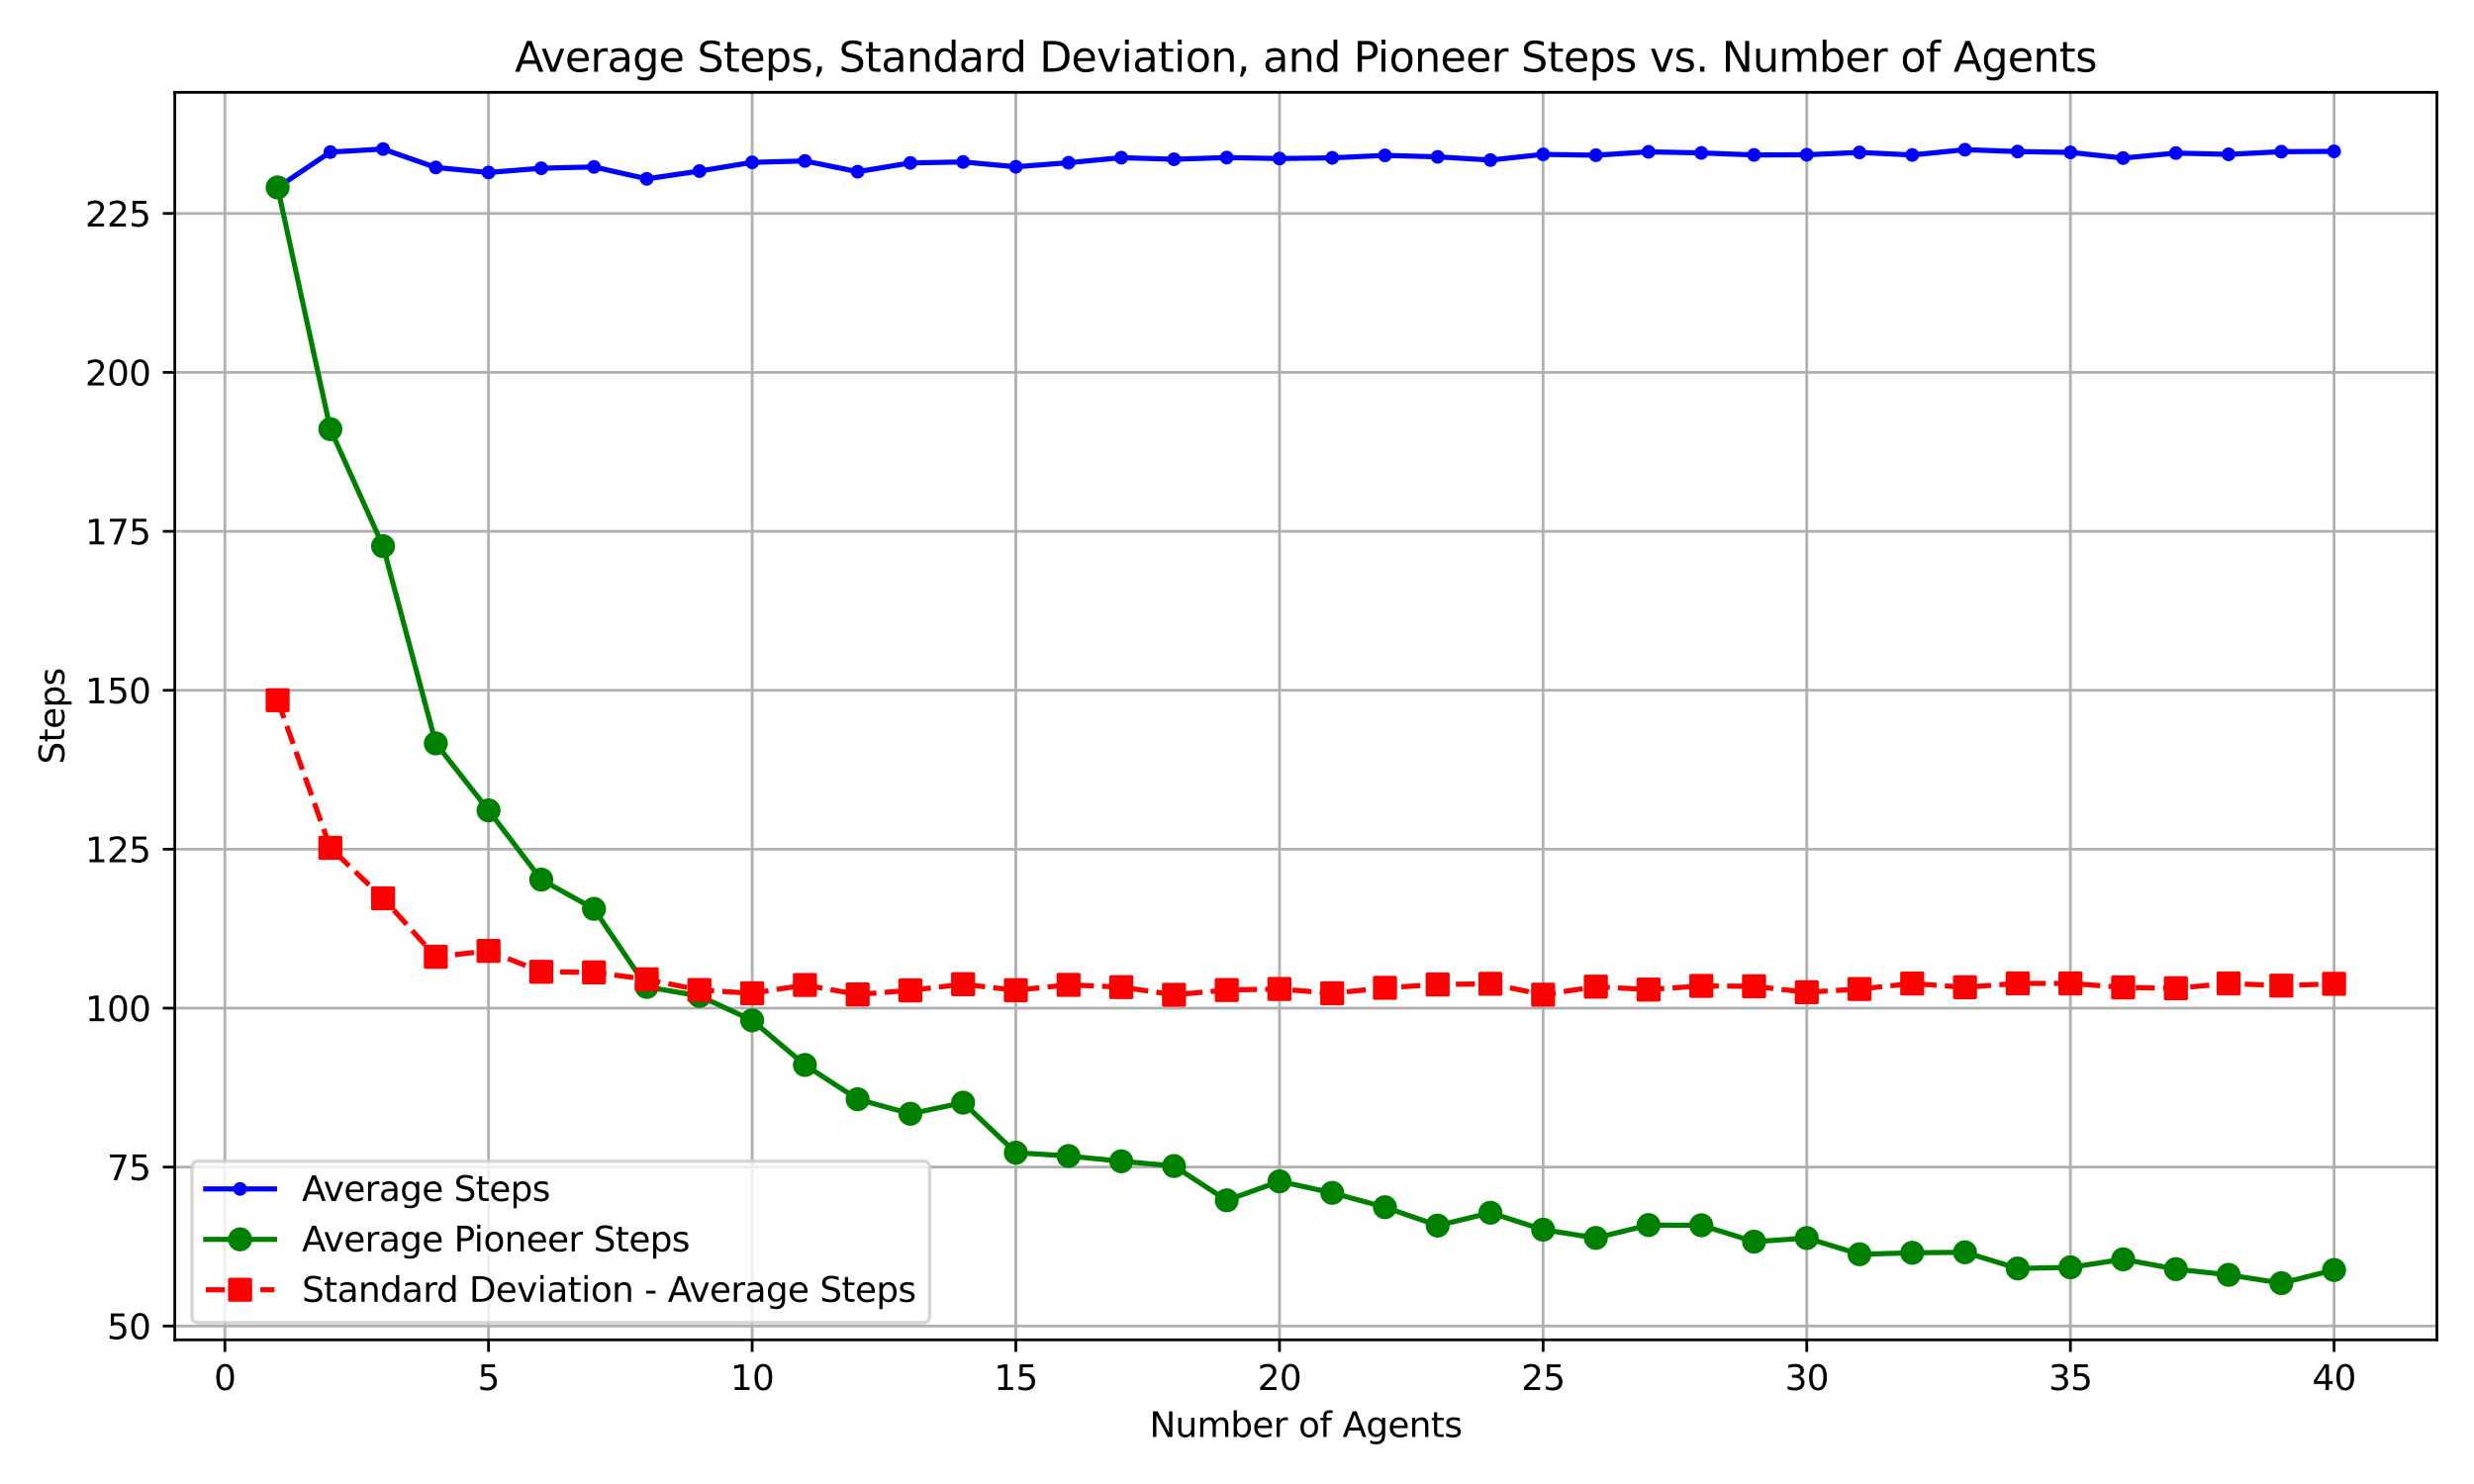 <?xml version="1.0" encoding="utf-8" standalone="no"?>
<!DOCTYPE svg PUBLIC "-//W3C//DTD SVG 1.1//EN"
  "http://www.w3.org/Graphics/SVG/1.1/DTD/svg11.dtd">
<svg xmlns:xlink="http://www.w3.org/1999/xlink" width="720pt" height="432pt" viewBox="0 0 720 432" xmlns="http://www.w3.org/2000/svg" version="1.1">
 <defs>
  <style type="text/css">*{stroke-linejoin: round; stroke-linecap: butt}</style>
 </defs>
 <g id="figure_1">
  <g id="patch_1">
   <path d="M 0 432 
L 720 432 
L 720 0 
L 0 0 
z
" style="fill: #ffffff"/>
  </g>
  <g id="axes_1">
   <g id="patch_2">
    <path d="M 50.87 390.04 
L 709.2 390.04 
L 709.2 26.88 
L 50.87 26.88 
z
" style="fill: #ffffff"/>
   </g>
   <g id="matplotlib.axis_1">
    <g id="xtick_1">
     <g id="line2d_1">
      <path d="M 65.448 390.04 
L 65.448 26.88 
" clip-path="url(#p2bb994cc65)" style="fill: none; stroke: #b0b0b0; stroke-width: 0.8; stroke-linecap: square"/>
     </g>
     <g id="line2d_2">
      <defs>
       <path id="m462e998a98" d="M 0 0 
L 0 3.5 
" style="stroke: #000000; stroke-width: 0.8"/>
      </defs>
      <g>
       <use xlink:href="#m462e998a98" x="65.448" y="390.04" style="stroke: #000000; stroke-width: 0.8"/>
      </g>
     </g>
     <g id="text_1">
      <!-- 0 -->
      <g transform="translate(62.267 404.638) scale(0.1 -0.1)">
       <defs>
        <path id="DejaVuSans-30" d="M 2034 4250 
Q 1547 4250 1301 3770 
Q 1056 3291 1056 2328 
Q 1056 1369 1301 889 
Q 1547 409 2034 409 
Q 2525 409 2770 889 
Q 3016 1369 3016 2328 
Q 3016 3291 2770 3770 
Q 2525 4250 2034 4250 
z
M 2034 4750 
Q 2819 4750 3233 4129 
Q 3647 3509 3647 2328 
Q 3647 1150 3233 529 
Q 2819 -91 2034 -91 
Q 1250 -91 836 529 
Q 422 1150 422 2328 
Q 422 3509 836 4129 
Q 1250 4750 2034 4750 
z
" transform="scale(0.016)"/>
       </defs>
       <use xlink:href="#DejaVuSans-30"/>
      </g>
     </g>
    </g>
    <g id="xtick_2">
     <g id="line2d_3">
      <path d="M 142.177 390.04 
L 142.177 26.88 
" clip-path="url(#p2bb994cc65)" style="fill: none; stroke: #b0b0b0; stroke-width: 0.8; stroke-linecap: square"/>
     </g>
     <g id="line2d_4">
      <g>
       <use xlink:href="#m462e998a98" x="142.177" y="390.04" style="stroke: #000000; stroke-width: 0.8"/>
      </g>
     </g>
     <g id="text_2">
      <!-- 5 -->
      <g transform="translate(138.996 404.638) scale(0.1 -0.1)">
       <defs>
        <path id="DejaVuSans-35" d="M 691 4666 
L 3169 4666 
L 3169 4134 
L 1269 4134 
L 1269 2991 
Q 1406 3038 1543 3061 
Q 1681 3084 1819 3084 
Q 2600 3084 3056 2656 
Q 3513 2228 3513 1497 
Q 3513 744 3044 326 
Q 2575 -91 1722 -91 
Q 1428 -91 1123 -41 
Q 819 9 494 109 
L 494 744 
Q 775 591 1075 516 
Q 1375 441 1709 441 
Q 2250 441 2565 725 
Q 2881 1009 2881 1497 
Q 2881 1984 2565 2268 
Q 2250 2553 1709 2553 
Q 1456 2553 1204 2497 
Q 953 2441 691 2322 
L 691 4666 
z
" transform="scale(0.016)"/>
       </defs>
       <use xlink:href="#DejaVuSans-35"/>
      </g>
     </g>
    </g>
    <g id="xtick_3">
     <g id="line2d_5">
      <path d="M 218.905 390.04 
L 218.905 26.88 
" clip-path="url(#p2bb994cc65)" style="fill: none; stroke: #b0b0b0; stroke-width: 0.8; stroke-linecap: square"/>
     </g>
     <g id="line2d_6">
      <g>
       <use xlink:href="#m462e998a98" x="218.905" y="390.04" style="stroke: #000000; stroke-width: 0.8"/>
      </g>
     </g>
     <g id="text_3">
      <!-- 10 -->
      <g transform="translate(212.543 404.638) scale(0.1 -0.1)">
       <defs>
        <path id="DejaVuSans-31" d="M 794 531 
L 1825 531 
L 1825 4091 
L 703 3866 
L 703 4441 
L 1819 4666 
L 2450 4666 
L 2450 531 
L 3481 531 
L 3481 0 
L 794 0 
L 794 531 
z
" transform="scale(0.016)"/>
       </defs>
       <use xlink:href="#DejaVuSans-31"/>
       <use xlink:href="#DejaVuSans-30" x="63.623"/>
      </g>
     </g>
    </g>
    <g id="xtick_4">
     <g id="line2d_7">
      <path d="M 295.634 390.04 
L 295.634 26.88 
" clip-path="url(#p2bb994cc65)" style="fill: none; stroke: #b0b0b0; stroke-width: 0.8; stroke-linecap: square"/>
     </g>
     <g id="line2d_8">
      <g>
       <use xlink:href="#m462e998a98" x="295.634" y="390.04" style="stroke: #000000; stroke-width: 0.8"/>
      </g>
     </g>
     <g id="text_4">
      <!-- 15 -->
      <g transform="translate(289.271 404.638) scale(0.1 -0.1)">
       <use xlink:href="#DejaVuSans-31"/>
       <use xlink:href="#DejaVuSans-35" x="63.623"/>
      </g>
     </g>
    </g>
    <g id="xtick_5">
     <g id="line2d_9">
      <path d="M 372.362 390.04 
L 372.362 26.88 
" clip-path="url(#p2bb994cc65)" style="fill: none; stroke: #b0b0b0; stroke-width: 0.8; stroke-linecap: square"/>
     </g>
     <g id="line2d_10">
      <g>
       <use xlink:href="#m462e998a98" x="372.362" y="390.04" style="stroke: #000000; stroke-width: 0.8"/>
      </g>
     </g>
     <g id="text_5">
      <!-- 20 -->
      <g transform="translate(366 404.638) scale(0.1 -0.1)">
       <defs>
        <path id="DejaVuSans-32" d="M 1228 531 
L 3431 531 
L 3431 0 
L 469 0 
L 469 531 
Q 828 903 1448 1529 
Q 2069 2156 2228 2338 
Q 2531 2678 2651 2914 
Q 2772 3150 2772 3378 
Q 2772 3750 2511 3984 
Q 2250 4219 1831 4219 
Q 1534 4219 1204 4116 
Q 875 4013 500 3803 
L 500 4441 
Q 881 4594 1212 4672 
Q 1544 4750 1819 4750 
Q 2544 4750 2975 4387 
Q 3406 4025 3406 3419 
Q 3406 3131 3298 2873 
Q 3191 2616 2906 2266 
Q 2828 2175 2409 1742 
Q 1991 1309 1228 531 
z
" transform="scale(0.016)"/>
       </defs>
       <use xlink:href="#DejaVuSans-32"/>
       <use xlink:href="#DejaVuSans-30" x="63.623"/>
      </g>
     </g>
    </g>
    <g id="xtick_6">
     <g id="line2d_11">
      <path d="M 449.091 390.04 
L 449.091 26.88 
" clip-path="url(#p2bb994cc65)" style="fill: none; stroke: #b0b0b0; stroke-width: 0.8; stroke-linecap: square"/>
     </g>
     <g id="line2d_12">
      <g>
       <use xlink:href="#m462e998a98" x="449.091" y="390.04" style="stroke: #000000; stroke-width: 0.8"/>
      </g>
     </g>
     <g id="text_6">
      <!-- 25 -->
      <g transform="translate(442.728 404.638) scale(0.1 -0.1)">
       <use xlink:href="#DejaVuSans-32"/>
       <use xlink:href="#DejaVuSans-35" x="63.623"/>
      </g>
     </g>
    </g>
    <g id="xtick_7">
     <g id="line2d_13">
      <path d="M 525.819 390.04 
L 525.819 26.88 
" clip-path="url(#p2bb994cc65)" style="fill: none; stroke: #b0b0b0; stroke-width: 0.8; stroke-linecap: square"/>
     </g>
     <g id="line2d_14">
      <g>
       <use xlink:href="#m462e998a98" x="525.819" y="390.04" style="stroke: #000000; stroke-width: 0.8"/>
      </g>
     </g>
     <g id="text_7">
      <!-- 30 -->
      <g transform="translate(519.457 404.638) scale(0.1 -0.1)">
       <defs>
        <path id="DejaVuSans-33" d="M 2597 2516 
Q 3050 2419 3304 2112 
Q 3559 1806 3559 1356 
Q 3559 666 3084 287 
Q 2609 -91 1734 -91 
Q 1441 -91 1130 -33 
Q 819 25 488 141 
L 488 750 
Q 750 597 1062 519 
Q 1375 441 1716 441 
Q 2309 441 2620 675 
Q 2931 909 2931 1356 
Q 2931 1769 2642 2001 
Q 2353 2234 1838 2234 
L 1294 2234 
L 1294 2753 
L 1863 2753 
Q 2328 2753 2575 2939 
Q 2822 3125 2822 3475 
Q 2822 3834 2567 4026 
Q 2313 4219 1838 4219 
Q 1578 4219 1281 4162 
Q 984 4106 628 3988 
L 628 4550 
Q 988 4650 1302 4700 
Q 1616 4750 1894 4750 
Q 2613 4750 3031 4423 
Q 3450 4097 3450 3541 
Q 3450 3153 3228 2886 
Q 3006 2619 2597 2516 
z
" transform="scale(0.016)"/>
       </defs>
       <use xlink:href="#DejaVuSans-33"/>
       <use xlink:href="#DejaVuSans-30" x="63.623"/>
      </g>
     </g>
    </g>
    <g id="xtick_8">
     <g id="line2d_15">
      <path d="M 602.547 390.04 
L 602.547 26.88 
" clip-path="url(#p2bb994cc65)" style="fill: none; stroke: #b0b0b0; stroke-width: 0.8; stroke-linecap: square"/>
     </g>
     <g id="line2d_16">
      <g>
       <use xlink:href="#m462e998a98" x="602.547" y="390.04" style="stroke: #000000; stroke-width: 0.8"/>
      </g>
     </g>
     <g id="text_8">
      <!-- 35 -->
      <g transform="translate(596.185 404.638) scale(0.1 -0.1)">
       <use xlink:href="#DejaVuSans-33"/>
       <use xlink:href="#DejaVuSans-35" x="63.623"/>
      </g>
     </g>
    </g>
    <g id="xtick_9">
     <g id="line2d_17">
      <path d="M 679.276 390.04 
L 679.276 26.88 
" clip-path="url(#p2bb994cc65)" style="fill: none; stroke: #b0b0b0; stroke-width: 0.8; stroke-linecap: square"/>
     </g>
     <g id="line2d_18">
      <g>
       <use xlink:href="#m462e998a98" x="679.276" y="390.04" style="stroke: #000000; stroke-width: 0.8"/>
      </g>
     </g>
     <g id="text_9">
      <!-- 40 -->
      <g transform="translate(672.913 404.638) scale(0.1 -0.1)">
       <defs>
        <path id="DejaVuSans-34" d="M 2419 4116 
L 825 1625 
L 2419 1625 
L 2419 4116 
z
M 2253 4666 
L 3047 4666 
L 3047 1625 
L 3713 1625 
L 3713 1100 
L 3047 1100 
L 3047 0 
L 2419 0 
L 2419 1100 
L 313 1100 
L 313 1709 
L 2253 4666 
z
" transform="scale(0.016)"/>
       </defs>
       <use xlink:href="#DejaVuSans-34"/>
       <use xlink:href="#DejaVuSans-30" x="63.623"/>
      </g>
     </g>
    </g>
    <g id="text_10">
     <!-- Number of Agents -->
     <g transform="translate(334.547 418.317) scale(0.1 -0.1)">
      <defs>
       <path id="DejaVuSans-4e" d="M 628 4666 
L 1478 4666 
L 3547 763 
L 3547 4666 
L 4159 4666 
L 4159 0 
L 3309 0 
L 1241 3903 
L 1241 0 
L 628 0 
L 628 4666 
z
" transform="scale(0.016)"/>
       <path id="DejaVuSans-75" d="M 544 1381 
L 544 3500 
L 1119 3500 
L 1119 1403 
Q 1119 906 1312 657 
Q 1506 409 1894 409 
Q 2359 409 2629 706 
Q 2900 1003 2900 1516 
L 2900 3500 
L 3475 3500 
L 3475 0 
L 2900 0 
L 2900 538 
Q 2691 219 2414 64 
Q 2138 -91 1772 -91 
Q 1169 -91 856 284 
Q 544 659 544 1381 
z
M 1991 3584 
L 1991 3584 
z
" transform="scale(0.016)"/>
       <path id="DejaVuSans-6d" d="M 3328 2828 
Q 3544 3216 3844 3400 
Q 4144 3584 4550 3584 
Q 5097 3584 5394 3201 
Q 5691 2819 5691 2113 
L 5691 0 
L 5113 0 
L 5113 2094 
Q 5113 2597 4934 2840 
Q 4756 3084 4391 3084 
Q 3944 3084 3684 2787 
Q 3425 2491 3425 1978 
L 3425 0 
L 2847 0 
L 2847 2094 
Q 2847 2600 2669 2842 
Q 2491 3084 2119 3084 
Q 1678 3084 1418 2786 
Q 1159 2488 1159 1978 
L 1159 0 
L 581 0 
L 581 3500 
L 1159 3500 
L 1159 2956 
Q 1356 3278 1631 3431 
Q 1906 3584 2284 3584 
Q 2666 3584 2933 3390 
Q 3200 3197 3328 2828 
z
" transform="scale(0.016)"/>
       <path id="DejaVuSans-62" d="M 3116 1747 
Q 3116 2381 2855 2742 
Q 2594 3103 2138 3103 
Q 1681 3103 1420 2742 
Q 1159 2381 1159 1747 
Q 1159 1113 1420 752 
Q 1681 391 2138 391 
Q 2594 391 2855 752 
Q 3116 1113 3116 1747 
z
M 1159 2969 
Q 1341 3281 1617 3432 
Q 1894 3584 2278 3584 
Q 2916 3584 3314 3078 
Q 3713 2572 3713 1747 
Q 3713 922 3314 415 
Q 2916 -91 2278 -91 
Q 1894 -91 1617 61 
Q 1341 213 1159 525 
L 1159 0 
L 581 0 
L 581 4863 
L 1159 4863 
L 1159 2969 
z
" transform="scale(0.016)"/>
       <path id="DejaVuSans-65" d="M 3597 1894 
L 3597 1613 
L 953 1613 
Q 991 1019 1311 708 
Q 1631 397 2203 397 
Q 2534 397 2845 478 
Q 3156 559 3463 722 
L 3463 178 
Q 3153 47 2828 -22 
Q 2503 -91 2169 -91 
Q 1331 -91 842 396 
Q 353 884 353 1716 
Q 353 2575 817 3079 
Q 1281 3584 2069 3584 
Q 2775 3584 3186 3129 
Q 3597 2675 3597 1894 
z
M 3022 2063 
Q 3016 2534 2758 2815 
Q 2500 3097 2075 3097 
Q 1594 3097 1305 2825 
Q 1016 2553 972 2059 
L 3022 2063 
z
" transform="scale(0.016)"/>
       <path id="DejaVuSans-72" d="M 2631 2963 
Q 2534 3019 2420 3045 
Q 2306 3072 2169 3072 
Q 1681 3072 1420 2755 
Q 1159 2438 1159 1844 
L 1159 0 
L 581 0 
L 581 3500 
L 1159 3500 
L 1159 2956 
Q 1341 3275 1631 3429 
Q 1922 3584 2338 3584 
Q 2397 3584 2469 3576 
Q 2541 3569 2628 3553 
L 2631 2963 
z
" transform="scale(0.016)"/>
       <path id="DejaVuSans-20" transform="scale(0.016)"/>
       <path id="DejaVuSans-6f" d="M 1959 3097 
Q 1497 3097 1228 2736 
Q 959 2375 959 1747 
Q 959 1119 1226 758 
Q 1494 397 1959 397 
Q 2419 397 2687 759 
Q 2956 1122 2956 1747 
Q 2956 2369 2687 2733 
Q 2419 3097 1959 3097 
z
M 1959 3584 
Q 2709 3584 3137 3096 
Q 3566 2609 3566 1747 
Q 3566 888 3137 398 
Q 2709 -91 1959 -91 
Q 1206 -91 779 398 
Q 353 888 353 1747 
Q 353 2609 779 3096 
Q 1206 3584 1959 3584 
z
" transform="scale(0.016)"/>
       <path id="DejaVuSans-66" d="M 2375 4863 
L 2375 4384 
L 1825 4384 
Q 1516 4384 1395 4259 
Q 1275 4134 1275 3809 
L 1275 3500 
L 2222 3500 
L 2222 3053 
L 1275 3053 
L 1275 0 
L 697 0 
L 697 3053 
L 147 3053 
L 147 3500 
L 697 3500 
L 697 3744 
Q 697 4328 969 4595 
Q 1241 4863 1831 4863 
L 2375 4863 
z
" transform="scale(0.016)"/>
       <path id="DejaVuSans-41" d="M 2188 4044 
L 1331 1722 
L 3047 1722 
L 2188 4044 
z
M 1831 4666 
L 2547 4666 
L 4325 0 
L 3669 0 
L 3244 1197 
L 1141 1197 
L 716 0 
L 50 0 
L 1831 4666 
z
" transform="scale(0.016)"/>
       <path id="DejaVuSans-67" d="M 2906 1791 
Q 2906 2416 2648 2759 
Q 2391 3103 1925 3103 
Q 1463 3103 1205 2759 
Q 947 2416 947 1791 
Q 947 1169 1205 825 
Q 1463 481 1925 481 
Q 2391 481 2648 825 
Q 2906 1169 2906 1791 
z
M 3481 434 
Q 3481 -459 3084 -895 
Q 2688 -1331 1869 -1331 
Q 1566 -1331 1297 -1286 
Q 1028 -1241 775 -1147 
L 775 -588 
Q 1028 -725 1275 -790 
Q 1522 -856 1778 -856 
Q 2344 -856 2625 -561 
Q 2906 -266 2906 331 
L 2906 616 
Q 2728 306 2450 153 
Q 2172 0 1784 0 
Q 1141 0 747 490 
Q 353 981 353 1791 
Q 353 2603 747 3093 
Q 1141 3584 1784 3584 
Q 2172 3584 2450 3431 
Q 2728 3278 2906 2969 
L 2906 3500 
L 3481 3500 
L 3481 434 
z
" transform="scale(0.016)"/>
       <path id="DejaVuSans-6e" d="M 3513 2113 
L 3513 0 
L 2938 0 
L 2938 2094 
Q 2938 2591 2744 2837 
Q 2550 3084 2163 3084 
Q 1697 3084 1428 2787 
Q 1159 2491 1159 1978 
L 1159 0 
L 581 0 
L 581 3500 
L 1159 3500 
L 1159 2956 
Q 1366 3272 1645 3428 
Q 1925 3584 2291 3584 
Q 2894 3584 3203 3211 
Q 3513 2838 3513 2113 
z
" transform="scale(0.016)"/>
       <path id="DejaVuSans-74" d="M 1172 4494 
L 1172 3500 
L 2356 3500 
L 2356 3053 
L 1172 3053 
L 1172 1153 
Q 1172 725 1289 603 
Q 1406 481 1766 481 
L 2356 481 
L 2356 0 
L 1766 0 
Q 1100 0 847 248 
Q 594 497 594 1153 
L 594 3053 
L 172 3053 
L 172 3500 
L 594 3500 
L 594 4494 
L 1172 4494 
z
" transform="scale(0.016)"/>
       <path id="DejaVuSans-73" d="M 2834 3397 
L 2834 2853 
Q 2591 2978 2328 3040 
Q 2066 3103 1784 3103 
Q 1356 3103 1142 2972 
Q 928 2841 928 2578 
Q 928 2378 1081 2264 
Q 1234 2150 1697 2047 
L 1894 2003 
Q 2506 1872 2764 1633 
Q 3022 1394 3022 966 
Q 3022 478 2636 193 
Q 2250 -91 1575 -91 
Q 1294 -91 989 -36 
Q 684 19 347 128 
L 347 722 
Q 666 556 975 473 
Q 1284 391 1588 391 
Q 1994 391 2212 530 
Q 2431 669 2431 922 
Q 2431 1156 2273 1281 
Q 2116 1406 1581 1522 
L 1381 1569 
Q 847 1681 609 1914 
Q 372 2147 372 2553 
Q 372 3047 722 3315 
Q 1072 3584 1716 3584 
Q 2034 3584 2315 3537 
Q 2597 3491 2834 3397 
z
" transform="scale(0.016)"/>
      </defs>
      <use xlink:href="#DejaVuSans-4e"/>
      <use xlink:href="#DejaVuSans-75" x="74.805"/>
      <use xlink:href="#DejaVuSans-6d" x="138.184"/>
      <use xlink:href="#DejaVuSans-62" x="235.596"/>
      <use xlink:href="#DejaVuSans-65" x="299.072"/>
      <use xlink:href="#DejaVuSans-72" x="360.596"/>
      <use xlink:href="#DejaVuSans-20" x="401.709"/>
      <use xlink:href="#DejaVuSans-6f" x="433.496"/>
      <use xlink:href="#DejaVuSans-66" x="494.678"/>
      <use xlink:href="#DejaVuSans-20" x="529.883"/>
      <use xlink:href="#DejaVuSans-41" x="561.67"/>
      <use xlink:href="#DejaVuSans-67" x="630.078"/>
      <use xlink:href="#DejaVuSans-65" x="693.555"/>
      <use xlink:href="#DejaVuSans-6e" x="755.078"/>
      <use xlink:href="#DejaVuSans-74" x="818.457"/>
      <use xlink:href="#DejaVuSans-73" x="857.666"/>
     </g>
    </g>
   </g>
   <g id="matplotlib.axis_2">
    <g id="ytick_1">
     <g id="line2d_19">
      <path d="M 50.87 386.014 
L 709.2 386.014 
" clip-path="url(#p2bb994cc65)" style="fill: none; stroke: #b0b0b0; stroke-width: 0.8; stroke-linecap: square"/>
     </g>
     <g id="line2d_20">
      <defs>
       <path id="maab1947d31" d="M 0 0 
L -3.5 0 
" style="stroke: #000000; stroke-width: 0.8"/>
      </defs>
      <g>
       <use xlink:href="#maab1947d31" x="50.87" y="386.014" style="stroke: #000000; stroke-width: 0.8"/>
      </g>
     </g>
     <g id="text_11">
      <!-- 50 -->
      <g transform="translate(31.145 389.813) scale(0.1 -0.1)">
       <use xlink:href="#DejaVuSans-35"/>
       <use xlink:href="#DejaVuSans-30" x="63.623"/>
      </g>
     </g>
    </g>
    <g id="ytick_2">
     <g id="line2d_21">
      <path d="M 50.87 339.746 
L 709.2 339.746 
" clip-path="url(#p2bb994cc65)" style="fill: none; stroke: #b0b0b0; stroke-width: 0.8; stroke-linecap: square"/>
     </g>
     <g id="line2d_22">
      <g>
       <use xlink:href="#maab1947d31" x="50.87" y="339.746" style="stroke: #000000; stroke-width: 0.8"/>
      </g>
     </g>
     <g id="text_12">
      <!-- 75 -->
      <g transform="translate(31.145 343.545) scale(0.1 -0.1)">
       <defs>
        <path id="DejaVuSans-37" d="M 525 4666 
L 3525 4666 
L 3525 4397 
L 1831 0 
L 1172 0 
L 2766 4134 
L 525 4134 
L 525 4666 
z
" transform="scale(0.016)"/>
       </defs>
       <use xlink:href="#DejaVuSans-37"/>
       <use xlink:href="#DejaVuSans-35" x="63.623"/>
      </g>
     </g>
    </g>
    <g id="ytick_3">
     <g id="line2d_23">
      <path d="M 50.87 293.477 
L 709.2 293.477 
" clip-path="url(#p2bb994cc65)" style="fill: none; stroke: #b0b0b0; stroke-width: 0.8; stroke-linecap: square"/>
     </g>
     <g id="line2d_24">
      <g>
       <use xlink:href="#maab1947d31" x="50.87" y="293.477" style="stroke: #000000; stroke-width: 0.8"/>
      </g>
     </g>
     <g id="text_13">
      <!-- 100 -->
      <g transform="translate(24.782 297.276) scale(0.1 -0.1)">
       <use xlink:href="#DejaVuSans-31"/>
       <use xlink:href="#DejaVuSans-30" x="63.623"/>
       <use xlink:href="#DejaVuSans-30" x="127.246"/>
      </g>
     </g>
    </g>
    <g id="ytick_4">
     <g id="line2d_25">
      <path d="M 50.87 247.208 
L 709.2 247.208 
" clip-path="url(#p2bb994cc65)" style="fill: none; stroke: #b0b0b0; stroke-width: 0.8; stroke-linecap: square"/>
     </g>
     <g id="line2d_26">
      <g>
       <use xlink:href="#maab1947d31" x="50.87" y="247.208" style="stroke: #000000; stroke-width: 0.8"/>
      </g>
     </g>
     <g id="text_14">
      <!-- 125 -->
      <g transform="translate(24.782 251.008) scale(0.1 -0.1)">
       <use xlink:href="#DejaVuSans-31"/>
       <use xlink:href="#DejaVuSans-32" x="63.623"/>
       <use xlink:href="#DejaVuSans-35" x="127.246"/>
      </g>
     </g>
    </g>
    <g id="ytick_5">
     <g id="line2d_27">
      <path d="M 50.87 200.94 
L 709.2 200.94 
" clip-path="url(#p2bb994cc65)" style="fill: none; stroke: #b0b0b0; stroke-width: 0.8; stroke-linecap: square"/>
     </g>
     <g id="line2d_28">
      <g>
       <use xlink:href="#maab1947d31" x="50.87" y="200.94" style="stroke: #000000; stroke-width: 0.8"/>
      </g>
     </g>
     <g id="text_15">
      <!-- 150 -->
      <g transform="translate(24.782 204.739) scale(0.1 -0.1)">
       <use xlink:href="#DejaVuSans-31"/>
       <use xlink:href="#DejaVuSans-35" x="63.623"/>
       <use xlink:href="#DejaVuSans-30" x="127.246"/>
      </g>
     </g>
    </g>
    <g id="ytick_6">
     <g id="line2d_29">
      <path d="M 50.87 154.671 
L 709.2 154.671 
" clip-path="url(#p2bb994cc65)" style="fill: none; stroke: #b0b0b0; stroke-width: 0.8; stroke-linecap: square"/>
     </g>
     <g id="line2d_30">
      <g>
       <use xlink:href="#maab1947d31" x="50.87" y="154.671" style="stroke: #000000; stroke-width: 0.8"/>
      </g>
     </g>
     <g id="text_16">
      <!-- 175 -->
      <g transform="translate(24.782 158.47) scale(0.1 -0.1)">
       <use xlink:href="#DejaVuSans-31"/>
       <use xlink:href="#DejaVuSans-37" x="63.623"/>
       <use xlink:href="#DejaVuSans-35" x="127.246"/>
      </g>
     </g>
    </g>
    <g id="ytick_7">
     <g id="line2d_31">
      <path d="M 50.87 108.403 
L 709.2 108.403 
" clip-path="url(#p2bb994cc65)" style="fill: none; stroke: #b0b0b0; stroke-width: 0.8; stroke-linecap: square"/>
     </g>
     <g id="line2d_32">
      <g>
       <use xlink:href="#maab1947d31" x="50.87" y="108.403" style="stroke: #000000; stroke-width: 0.8"/>
      </g>
     </g>
     <g id="text_17">
      <!-- 200 -->
      <g transform="translate(24.782 112.202) scale(0.1 -0.1)">
       <use xlink:href="#DejaVuSans-32"/>
       <use xlink:href="#DejaVuSans-30" x="63.623"/>
       <use xlink:href="#DejaVuSans-30" x="127.246"/>
      </g>
     </g>
    </g>
    <g id="ytick_8">
     <g id="line2d_33">
      <path d="M 50.87 62.134 
L 709.2 62.134 
" clip-path="url(#p2bb994cc65)" style="fill: none; stroke: #b0b0b0; stroke-width: 0.8; stroke-linecap: square"/>
     </g>
     <g id="line2d_34">
      <g>
       <use xlink:href="#maab1947d31" x="50.87" y="62.134" style="stroke: #000000; stroke-width: 0.8"/>
      </g>
     </g>
     <g id="text_18">
      <!-- 225 -->
      <g transform="translate(24.782 65.933) scale(0.1 -0.1)">
       <use xlink:href="#DejaVuSans-32"/>
       <use xlink:href="#DejaVuSans-32" x="63.623"/>
       <use xlink:href="#DejaVuSans-35" x="127.246"/>
      </g>
     </g>
    </g>
    <g id="text_19">
     <!-- Steps -->
     <g transform="translate(18.703 222.45) rotate(-90) scale(0.1 -0.1)">
      <defs>
       <path id="DejaVuSans-53" d="M 3425 4513 
L 3425 3897 
Q 3066 4069 2747 4153 
Q 2428 4238 2131 4238 
Q 1616 4238 1336 4038 
Q 1056 3838 1056 3469 
Q 1056 3159 1242 3001 
Q 1428 2844 1947 2747 
L 2328 2669 
Q 3034 2534 3370 2195 
Q 3706 1856 3706 1288 
Q 3706 609 3251 259 
Q 2797 -91 1919 -91 
Q 1588 -91 1214 -16 
Q 841 59 441 206 
L 441 856 
Q 825 641 1194 531 
Q 1563 422 1919 422 
Q 2459 422 2753 634 
Q 3047 847 3047 1241 
Q 3047 1584 2836 1778 
Q 2625 1972 2144 2069 
L 1759 2144 
Q 1053 2284 737 2584 
Q 422 2884 422 3419 
Q 422 4038 858 4394 
Q 1294 4750 2059 4750 
Q 2388 4750 2728 4690 
Q 3069 4631 3425 4513 
z
" transform="scale(0.016)"/>
       <path id="DejaVuSans-70" d="M 1159 525 
L 1159 -1331 
L 581 -1331 
L 581 3500 
L 1159 3500 
L 1159 2969 
Q 1341 3281 1617 3432 
Q 1894 3584 2278 3584 
Q 2916 3584 3314 3078 
Q 3713 2572 3713 1747 
Q 3713 922 3314 415 
Q 2916 -91 2278 -91 
Q 1894 -91 1617 61 
Q 1341 213 1159 525 
z
M 3116 1747 
Q 3116 2381 2855 2742 
Q 2594 3103 2138 3103 
Q 1681 3103 1420 2742 
Q 1159 2381 1159 1747 
Q 1159 1113 1420 752 
Q 1681 391 2138 391 
Q 2594 391 2855 752 
Q 3116 1113 3116 1747 
z
" transform="scale(0.016)"/>
      </defs>
      <use xlink:href="#DejaVuSans-53"/>
      <use xlink:href="#DejaVuSans-74" x="63.477"/>
      <use xlink:href="#DejaVuSans-65" x="102.686"/>
      <use xlink:href="#DejaVuSans-70" x="164.209"/>
      <use xlink:href="#DejaVuSans-73" x="227.686"/>
     </g>
    </g>
   </g>
   <g id="line2d_35">
    <path d="M 80.794 54.568 
L 96.14 44.267 
L 111.485 43.387 
L 126.831 48.749 
L 142.177 50.212 
L 157.523 48.977 
L 172.868 48.593 
L 188.214 52.064 
L 203.56 49.802 
L 218.905 47.261 
L 234.251 46.851 
L 249.597 49.985 
L 264.942 47.423 
L 280.288 47.147 
L 295.634 48.55 
L 310.979 47.364 
L 326.325 45.9 
L 341.671 46.359 
L 357.016 45.87 
L 372.362 46.152 
L 387.708 45.95 
L 403.054 45.238 
L 418.399 45.656 
L 433.745 46.593 
L 449.091 44.938 
L 464.436 45.181 
L 479.782 44.197 
L 495.128 44.519 
L 510.473 45.103 
L 525.819 45.049 
L 541.165 44.371 
L 556.51 45.111 
L 571.856 43.571 
L 587.202 44.123 
L 602.547 44.358 
L 617.893 46.01 
L 633.239 44.561 
L 648.585 44.931 
L 663.93 44.159 
L 679.276 44.057 
" clip-path="url(#p2bb994cc65)" style="fill: none; stroke: #0000ff; stroke-width: 1.5; stroke-linecap: square"/>
    <defs>
     <path id="m8e9dd09d8a" d="M 0 1.5 
C 0.398 1.5 0.779 1.342 1.061 1.061 
C 1.342 0.779 1.5 0.398 1.5 0 
C 1.5 -0.398 1.342 -0.779 1.061 -1.061 
C 0.779 -1.342 0.398 -1.5 0 -1.5 
C -0.398 -1.5 -0.779 -1.342 -1.061 -1.061 
C -1.342 -0.779 -1.5 -0.398 -1.5 0 
C -1.5 0.398 -1.342 0.779 -1.061 1.061 
C -0.779 1.342 -0.398 1.5 0 1.5 
z
" style="stroke: #0000ff"/>
    </defs>
    <g clip-path="url(#p2bb994cc65)">
     <use xlink:href="#m8e9dd09d8a" x="80.794" y="54.568" style="fill: #0000ff; stroke: #0000ff"/>
     <use xlink:href="#m8e9dd09d8a" x="96.14" y="44.267" style="fill: #0000ff; stroke: #0000ff"/>
     <use xlink:href="#m8e9dd09d8a" x="111.485" y="43.387" style="fill: #0000ff; stroke: #0000ff"/>
     <use xlink:href="#m8e9dd09d8a" x="126.831" y="48.749" style="fill: #0000ff; stroke: #0000ff"/>
     <use xlink:href="#m8e9dd09d8a" x="142.177" y="50.212" style="fill: #0000ff; stroke: #0000ff"/>
     <use xlink:href="#m8e9dd09d8a" x="157.523" y="48.977" style="fill: #0000ff; stroke: #0000ff"/>
     <use xlink:href="#m8e9dd09d8a" x="172.868" y="48.593" style="fill: #0000ff; stroke: #0000ff"/>
     <use xlink:href="#m8e9dd09d8a" x="188.214" y="52.064" style="fill: #0000ff; stroke: #0000ff"/>
     <use xlink:href="#m8e9dd09d8a" x="203.56" y="49.802" style="fill: #0000ff; stroke: #0000ff"/>
     <use xlink:href="#m8e9dd09d8a" x="218.905" y="47.261" style="fill: #0000ff; stroke: #0000ff"/>
     <use xlink:href="#m8e9dd09d8a" x="234.251" y="46.851" style="fill: #0000ff; stroke: #0000ff"/>
     <use xlink:href="#m8e9dd09d8a" x="249.597" y="49.985" style="fill: #0000ff; stroke: #0000ff"/>
     <use xlink:href="#m8e9dd09d8a" x="264.942" y="47.423" style="fill: #0000ff; stroke: #0000ff"/>
     <use xlink:href="#m8e9dd09d8a" x="280.288" y="47.147" style="fill: #0000ff; stroke: #0000ff"/>
     <use xlink:href="#m8e9dd09d8a" x="295.634" y="48.55" style="fill: #0000ff; stroke: #0000ff"/>
     <use xlink:href="#m8e9dd09d8a" x="310.979" y="47.364" style="fill: #0000ff; stroke: #0000ff"/>
     <use xlink:href="#m8e9dd09d8a" x="326.325" y="45.9" style="fill: #0000ff; stroke: #0000ff"/>
     <use xlink:href="#m8e9dd09d8a" x="341.671" y="46.359" style="fill: #0000ff; stroke: #0000ff"/>
     <use xlink:href="#m8e9dd09d8a" x="357.016" y="45.87" style="fill: #0000ff; stroke: #0000ff"/>
     <use xlink:href="#m8e9dd09d8a" x="372.362" y="46.152" style="fill: #0000ff; stroke: #0000ff"/>
     <use xlink:href="#m8e9dd09d8a" x="387.708" y="45.95" style="fill: #0000ff; stroke: #0000ff"/>
     <use xlink:href="#m8e9dd09d8a" x="403.054" y="45.238" style="fill: #0000ff; stroke: #0000ff"/>
     <use xlink:href="#m8e9dd09d8a" x="418.399" y="45.656" style="fill: #0000ff; stroke: #0000ff"/>
     <use xlink:href="#m8e9dd09d8a" x="433.745" y="46.593" style="fill: #0000ff; stroke: #0000ff"/>
     <use xlink:href="#m8e9dd09d8a" x="449.091" y="44.938" style="fill: #0000ff; stroke: #0000ff"/>
     <use xlink:href="#m8e9dd09d8a" x="464.436" y="45.181" style="fill: #0000ff; stroke: #0000ff"/>
     <use xlink:href="#m8e9dd09d8a" x="479.782" y="44.197" style="fill: #0000ff; stroke: #0000ff"/>
     <use xlink:href="#m8e9dd09d8a" x="495.128" y="44.519" style="fill: #0000ff; stroke: #0000ff"/>
     <use xlink:href="#m8e9dd09d8a" x="510.473" y="45.103" style="fill: #0000ff; stroke: #0000ff"/>
     <use xlink:href="#m8e9dd09d8a" x="525.819" y="45.049" style="fill: #0000ff; stroke: #0000ff"/>
     <use xlink:href="#m8e9dd09d8a" x="541.165" y="44.371" style="fill: #0000ff; stroke: #0000ff"/>
     <use xlink:href="#m8e9dd09d8a" x="556.51" y="45.111" style="fill: #0000ff; stroke: #0000ff"/>
     <use xlink:href="#m8e9dd09d8a" x="571.856" y="43.571" style="fill: #0000ff; stroke: #0000ff"/>
     <use xlink:href="#m8e9dd09d8a" x="587.202" y="44.123" style="fill: #0000ff; stroke: #0000ff"/>
     <use xlink:href="#m8e9dd09d8a" x="602.547" y="44.358" style="fill: #0000ff; stroke: #0000ff"/>
     <use xlink:href="#m8e9dd09d8a" x="617.893" y="46.01" style="fill: #0000ff; stroke: #0000ff"/>
     <use xlink:href="#m8e9dd09d8a" x="633.239" y="44.561" style="fill: #0000ff; stroke: #0000ff"/>
     <use xlink:href="#m8e9dd09d8a" x="648.585" y="44.931" style="fill: #0000ff; stroke: #0000ff"/>
     <use xlink:href="#m8e9dd09d8a" x="663.93" y="44.159" style="fill: #0000ff; stroke: #0000ff"/>
     <use xlink:href="#m8e9dd09d8a" x="679.276" y="44.057" style="fill: #0000ff; stroke: #0000ff"/>
    </g>
   </g>
   <g id="line2d_36">
    <path d="M 80.794 54.568 
L 96.14 124.926 
L 111.485 159.009 
L 126.831 216.412 
L 142.177 235.911 
L 157.523 256.062 
L 172.868 264.576 
L 188.214 287.303 
L 203.56 289.924 
L 218.905 297.03 
L 234.251 310.015 
L 249.597 319.994 
L 264.942 324.229 
L 280.288 320.986 
L 295.634 335.555 
L 310.979 336.518 
L 326.325 338.058 
L 341.671 339.435 
L 357.016 349.429 
L 372.362 343.891 
L 387.708 347.252 
L 403.054 351.427 
L 418.399 356.772 
L 433.745 353.041 
L 449.091 357.972 
L 464.436 360.37 
L 479.782 356.624 
L 495.128 356.684 
L 510.473 361.451 
L 525.819 360.4 
L 541.165 365.123 
L 556.51 364.694 
L 571.856 364.546 
L 587.202 369.254 
L 602.547 368.928 
L 617.893 366.589 
L 633.239 369.446 
L 648.585 371.119 
L 663.93 373.533 
L 679.276 369.698 
" clip-path="url(#p2bb994cc65)" style="fill: none; stroke: #008000; stroke-width: 1.5; stroke-linecap: square"/>
    <defs>
     <path id="m92902e6b14" d="M 0 3 
C 0.796 3 1.559 2.684 2.121 2.121 
C 2.684 1.559 3 0.796 3 0 
C 3 -0.796 2.684 -1.559 2.121 -2.121 
C 1.559 -2.684 0.796 -3 0 -3 
C -0.796 -3 -1.559 -2.684 -2.121 -2.121 
C -2.684 -1.559 -3 -0.796 -3 0 
C -3 0.796 -2.684 1.559 -2.121 2.121 
C -1.559 2.684 -0.796 3 0 3 
z
" style="stroke: #008000"/>
    </defs>
    <g clip-path="url(#p2bb994cc65)">
     <use xlink:href="#m92902e6b14" x="80.794" y="54.568" style="fill: #008000; stroke: #008000"/>
     <use xlink:href="#m92902e6b14" x="96.14" y="124.926" style="fill: #008000; stroke: #008000"/>
     <use xlink:href="#m92902e6b14" x="111.485" y="159.009" style="fill: #008000; stroke: #008000"/>
     <use xlink:href="#m92902e6b14" x="126.831" y="216.412" style="fill: #008000; stroke: #008000"/>
     <use xlink:href="#m92902e6b14" x="142.177" y="235.911" style="fill: #008000; stroke: #008000"/>
     <use xlink:href="#m92902e6b14" x="157.523" y="256.062" style="fill: #008000; stroke: #008000"/>
     <use xlink:href="#m92902e6b14" x="172.868" y="264.576" style="fill: #008000; stroke: #008000"/>
     <use xlink:href="#m92902e6b14" x="188.214" y="287.303" style="fill: #008000; stroke: #008000"/>
     <use xlink:href="#m92902e6b14" x="203.56" y="289.924" style="fill: #008000; stroke: #008000"/>
     <use xlink:href="#m92902e6b14" x="218.905" y="297.03" style="fill: #008000; stroke: #008000"/>
     <use xlink:href="#m92902e6b14" x="234.251" y="310.015" style="fill: #008000; stroke: #008000"/>
     <use xlink:href="#m92902e6b14" x="249.597" y="319.994" style="fill: #008000; stroke: #008000"/>
     <use xlink:href="#m92902e6b14" x="264.942" y="324.229" style="fill: #008000; stroke: #008000"/>
     <use xlink:href="#m92902e6b14" x="280.288" y="320.986" style="fill: #008000; stroke: #008000"/>
     <use xlink:href="#m92902e6b14" x="295.634" y="335.555" style="fill: #008000; stroke: #008000"/>
     <use xlink:href="#m92902e6b14" x="310.979" y="336.518" style="fill: #008000; stroke: #008000"/>
     <use xlink:href="#m92902e6b14" x="326.325" y="338.058" style="fill: #008000; stroke: #008000"/>
     <use xlink:href="#m92902e6b14" x="341.671" y="339.435" style="fill: #008000; stroke: #008000"/>
     <use xlink:href="#m92902e6b14" x="357.016" y="349.429" style="fill: #008000; stroke: #008000"/>
     <use xlink:href="#m92902e6b14" x="372.362" y="343.891" style="fill: #008000; stroke: #008000"/>
     <use xlink:href="#m92902e6b14" x="387.708" y="347.252" style="fill: #008000; stroke: #008000"/>
     <use xlink:href="#m92902e6b14" x="403.054" y="351.427" style="fill: #008000; stroke: #008000"/>
     <use xlink:href="#m92902e6b14" x="418.399" y="356.772" style="fill: #008000; stroke: #008000"/>
     <use xlink:href="#m92902e6b14" x="433.745" y="353.041" style="fill: #008000; stroke: #008000"/>
     <use xlink:href="#m92902e6b14" x="449.091" y="357.972" style="fill: #008000; stroke: #008000"/>
     <use xlink:href="#m92902e6b14" x="464.436" y="360.37" style="fill: #008000; stroke: #008000"/>
     <use xlink:href="#m92902e6b14" x="479.782" y="356.624" style="fill: #008000; stroke: #008000"/>
     <use xlink:href="#m92902e6b14" x="495.128" y="356.684" style="fill: #008000; stroke: #008000"/>
     <use xlink:href="#m92902e6b14" x="510.473" y="361.451" style="fill: #008000; stroke: #008000"/>
     <use xlink:href="#m92902e6b14" x="525.819" y="360.4" style="fill: #008000; stroke: #008000"/>
     <use xlink:href="#m92902e6b14" x="541.165" y="365.123" style="fill: #008000; stroke: #008000"/>
     <use xlink:href="#m92902e6b14" x="556.51" y="364.694" style="fill: #008000; stroke: #008000"/>
     <use xlink:href="#m92902e6b14" x="571.856" y="364.546" style="fill: #008000; stroke: #008000"/>
     <use xlink:href="#m92902e6b14" x="587.202" y="369.254" style="fill: #008000; stroke: #008000"/>
     <use xlink:href="#m92902e6b14" x="602.547" y="368.928" style="fill: #008000; stroke: #008000"/>
     <use xlink:href="#m92902e6b14" x="617.893" y="366.589" style="fill: #008000; stroke: #008000"/>
     <use xlink:href="#m92902e6b14" x="633.239" y="369.446" style="fill: #008000; stroke: #008000"/>
     <use xlink:href="#m92902e6b14" x="648.585" y="371.119" style="fill: #008000; stroke: #008000"/>
     <use xlink:href="#m92902e6b14" x="663.93" y="373.533" style="fill: #008000; stroke: #008000"/>
     <use xlink:href="#m92902e6b14" x="679.276" y="369.698" style="fill: #008000; stroke: #008000"/>
    </g>
   </g>
   <g id="line2d_37">
    <path d="M 80.794 203.842 
L 96.14 246.807 
L 111.485 261.502 
L 126.831 278.528 
L 142.177 276.804 
L 157.523 282.891 
L 172.868 283.062 
L 188.214 285.086 
L 203.56 288.194 
L 218.905 289.154 
L 234.251 286.736 
L 249.597 289.484 
L 264.942 288.295 
L 280.288 286.514 
L 295.634 288.261 
L 310.979 286.692 
L 326.325 287.347 
L 341.671 289.589 
L 357.016 288.201 
L 372.362 287.897 
L 387.708 289.144 
L 403.054 287.562 
L 418.399 286.58 
L 433.745 286.387 
L 449.091 289.552 
L 464.436 287.226 
L 479.782 288.067 
L 495.128 287.005 
L 510.473 287.105 
L 525.819 288.845 
L 541.165 287.9 
L 556.51 286.31 
L 571.856 287.395 
L 587.202 286.276 
L 602.547 286.277 
L 617.893 287.434 
L 633.239 287.685 
L 648.585 286.287 
L 663.93 286.925 
L 679.276 286.398 
" clip-path="url(#p2bb994cc65)" style="fill: none; stroke-dasharray: 5.55,2.4; stroke-dashoffset: 0; stroke: #ff0000; stroke-width: 1.5"/>
    <defs>
     <path id="m0c9eb54614" d="M -3 3 
L 3 3 
L 3 -3 
L -3 -3 
z
" style="stroke: #ff0000; stroke-linejoin: miter"/>
    </defs>
    <g clip-path="url(#p2bb994cc65)">
     <use xlink:href="#m0c9eb54614" x="80.794" y="203.842" style="fill: #ff0000; stroke: #ff0000; stroke-linejoin: miter"/>
     <use xlink:href="#m0c9eb54614" x="96.14" y="246.807" style="fill: #ff0000; stroke: #ff0000; stroke-linejoin: miter"/>
     <use xlink:href="#m0c9eb54614" x="111.485" y="261.502" style="fill: #ff0000; stroke: #ff0000; stroke-linejoin: miter"/>
     <use xlink:href="#m0c9eb54614" x="126.831" y="278.528" style="fill: #ff0000; stroke: #ff0000; stroke-linejoin: miter"/>
     <use xlink:href="#m0c9eb54614" x="142.177" y="276.804" style="fill: #ff0000; stroke: #ff0000; stroke-linejoin: miter"/>
     <use xlink:href="#m0c9eb54614" x="157.523" y="282.891" style="fill: #ff0000; stroke: #ff0000; stroke-linejoin: miter"/>
     <use xlink:href="#m0c9eb54614" x="172.868" y="283.062" style="fill: #ff0000; stroke: #ff0000; stroke-linejoin: miter"/>
     <use xlink:href="#m0c9eb54614" x="188.214" y="285.086" style="fill: #ff0000; stroke: #ff0000; stroke-linejoin: miter"/>
     <use xlink:href="#m0c9eb54614" x="203.56" y="288.194" style="fill: #ff0000; stroke: #ff0000; stroke-linejoin: miter"/>
     <use xlink:href="#m0c9eb54614" x="218.905" y="289.154" style="fill: #ff0000; stroke: #ff0000; stroke-linejoin: miter"/>
     <use xlink:href="#m0c9eb54614" x="234.251" y="286.736" style="fill: #ff0000; stroke: #ff0000; stroke-linejoin: miter"/>
     <use xlink:href="#m0c9eb54614" x="249.597" y="289.484" style="fill: #ff0000; stroke: #ff0000; stroke-linejoin: miter"/>
     <use xlink:href="#m0c9eb54614" x="264.942" y="288.295" style="fill: #ff0000; stroke: #ff0000; stroke-linejoin: miter"/>
     <use xlink:href="#m0c9eb54614" x="280.288" y="286.514" style="fill: #ff0000; stroke: #ff0000; stroke-linejoin: miter"/>
     <use xlink:href="#m0c9eb54614" x="295.634" y="288.261" style="fill: #ff0000; stroke: #ff0000; stroke-linejoin: miter"/>
     <use xlink:href="#m0c9eb54614" x="310.979" y="286.692" style="fill: #ff0000; stroke: #ff0000; stroke-linejoin: miter"/>
     <use xlink:href="#m0c9eb54614" x="326.325" y="287.347" style="fill: #ff0000; stroke: #ff0000; stroke-linejoin: miter"/>
     <use xlink:href="#m0c9eb54614" x="341.671" y="289.589" style="fill: #ff0000; stroke: #ff0000; stroke-linejoin: miter"/>
     <use xlink:href="#m0c9eb54614" x="357.016" y="288.201" style="fill: #ff0000; stroke: #ff0000; stroke-linejoin: miter"/>
     <use xlink:href="#m0c9eb54614" x="372.362" y="287.897" style="fill: #ff0000; stroke: #ff0000; stroke-linejoin: miter"/>
     <use xlink:href="#m0c9eb54614" x="387.708" y="289.144" style="fill: #ff0000; stroke: #ff0000; stroke-linejoin: miter"/>
     <use xlink:href="#m0c9eb54614" x="403.054" y="287.562" style="fill: #ff0000; stroke: #ff0000; stroke-linejoin: miter"/>
     <use xlink:href="#m0c9eb54614" x="418.399" y="286.58" style="fill: #ff0000; stroke: #ff0000; stroke-linejoin: miter"/>
     <use xlink:href="#m0c9eb54614" x="433.745" y="286.387" style="fill: #ff0000; stroke: #ff0000; stroke-linejoin: miter"/>
     <use xlink:href="#m0c9eb54614" x="449.091" y="289.552" style="fill: #ff0000; stroke: #ff0000; stroke-linejoin: miter"/>
     <use xlink:href="#m0c9eb54614" x="464.436" y="287.226" style="fill: #ff0000; stroke: #ff0000; stroke-linejoin: miter"/>
     <use xlink:href="#m0c9eb54614" x="479.782" y="288.067" style="fill: #ff0000; stroke: #ff0000; stroke-linejoin: miter"/>
     <use xlink:href="#m0c9eb54614" x="495.128" y="287.005" style="fill: #ff0000; stroke: #ff0000; stroke-linejoin: miter"/>
     <use xlink:href="#m0c9eb54614" x="510.473" y="287.105" style="fill: #ff0000; stroke: #ff0000; stroke-linejoin: miter"/>
     <use xlink:href="#m0c9eb54614" x="525.819" y="288.845" style="fill: #ff0000; stroke: #ff0000; stroke-linejoin: miter"/>
     <use xlink:href="#m0c9eb54614" x="541.165" y="287.9" style="fill: #ff0000; stroke: #ff0000; stroke-linejoin: miter"/>
     <use xlink:href="#m0c9eb54614" x="556.51" y="286.31" style="fill: #ff0000; stroke: #ff0000; stroke-linejoin: miter"/>
     <use xlink:href="#m0c9eb54614" x="571.856" y="287.395" style="fill: #ff0000; stroke: #ff0000; stroke-linejoin: miter"/>
     <use xlink:href="#m0c9eb54614" x="587.202" y="286.276" style="fill: #ff0000; stroke: #ff0000; stroke-linejoin: miter"/>
     <use xlink:href="#m0c9eb54614" x="602.547" y="286.277" style="fill: #ff0000; stroke: #ff0000; stroke-linejoin: miter"/>
     <use xlink:href="#m0c9eb54614" x="617.893" y="287.434" style="fill: #ff0000; stroke: #ff0000; stroke-linejoin: miter"/>
     <use xlink:href="#m0c9eb54614" x="633.239" y="287.685" style="fill: #ff0000; stroke: #ff0000; stroke-linejoin: miter"/>
     <use xlink:href="#m0c9eb54614" x="648.585" y="286.287" style="fill: #ff0000; stroke: #ff0000; stroke-linejoin: miter"/>
     <use xlink:href="#m0c9eb54614" x="663.93" y="286.925" style="fill: #ff0000; stroke: #ff0000; stroke-linejoin: miter"/>
     <use xlink:href="#m0c9eb54614" x="679.276" y="286.398" style="fill: #ff0000; stroke: #ff0000; stroke-linejoin: miter"/>
    </g>
   </g>
   <g id="patch_3">
    <path d="M 50.87 390.04 
L 50.87 26.88 
" style="fill: none; stroke: #000000; stroke-width: 0.8; stroke-linejoin: miter; stroke-linecap: square"/>
   </g>
   <g id="patch_4">
    <path d="M 709.2 390.04 
L 709.2 26.88 
" style="fill: none; stroke: #000000; stroke-width: 0.8; stroke-linejoin: miter; stroke-linecap: square"/>
   </g>
   <g id="patch_5">
    <path d="M 50.87 390.04 
L 709.2 390.04 
" style="fill: none; stroke: #000000; stroke-width: 0.8; stroke-linejoin: miter; stroke-linecap: square"/>
   </g>
   <g id="patch_6">
    <path d="M 50.87 26.88 
L 709.2 26.88 
" style="fill: none; stroke: #000000; stroke-width: 0.8; stroke-linejoin: miter; stroke-linecap: square"/>
   </g>
   <g id="text_20">
    <!-- Average Steps, Standard Deviation, and Pioneer Steps vs. Number of Agents -->
    <g transform="translate(149.822 20.88) scale(0.12 -0.12)">
     <defs>
      <path id="DejaVuSans-76" d="M 191 3500 
L 800 3500 
L 1894 563 
L 2988 3500 
L 3597 3500 
L 2284 0 
L 1503 0 
L 191 3500 
z
" transform="scale(0.016)"/>
      <path id="DejaVuSans-61" d="M 2194 1759 
Q 1497 1759 1228 1600 
Q 959 1441 959 1056 
Q 959 750 1161 570 
Q 1363 391 1709 391 
Q 2188 391 2477 730 
Q 2766 1069 2766 1631 
L 2766 1759 
L 2194 1759 
z
M 3341 1997 
L 3341 0 
L 2766 0 
L 2766 531 
Q 2569 213 2275 61 
Q 1981 -91 1556 -91 
Q 1019 -91 701 211 
Q 384 513 384 1019 
Q 384 1609 779 1909 
Q 1175 2209 1959 2209 
L 2766 2209 
L 2766 2266 
Q 2766 2663 2505 2880 
Q 2244 3097 1772 3097 
Q 1472 3097 1187 3025 
Q 903 2953 641 2809 
L 641 3341 
Q 956 3463 1253 3523 
Q 1550 3584 1831 3584 
Q 2591 3584 2966 3190 
Q 3341 2797 3341 1997 
z
" transform="scale(0.016)"/>
      <path id="DejaVuSans-2c" d="M 750 794 
L 1409 794 
L 1409 256 
L 897 -744 
L 494 -744 
L 750 256 
L 750 794 
z
" transform="scale(0.016)"/>
      <path id="DejaVuSans-64" d="M 2906 2969 
L 2906 4863 
L 3481 4863 
L 3481 0 
L 2906 0 
L 2906 525 
Q 2725 213 2448 61 
Q 2172 -91 1784 -91 
Q 1150 -91 751 415 
Q 353 922 353 1747 
Q 353 2572 751 3078 
Q 1150 3584 1784 3584 
Q 2172 3584 2448 3432 
Q 2725 3281 2906 2969 
z
M 947 1747 
Q 947 1113 1208 752 
Q 1469 391 1925 391 
Q 2381 391 2643 752 
Q 2906 1113 2906 1747 
Q 2906 2381 2643 2742 
Q 2381 3103 1925 3103 
Q 1469 3103 1208 2742 
Q 947 2381 947 1747 
z
" transform="scale(0.016)"/>
      <path id="DejaVuSans-44" d="M 1259 4147 
L 1259 519 
L 2022 519 
Q 2988 519 3436 956 
Q 3884 1394 3884 2338 
Q 3884 3275 3436 3711 
Q 2988 4147 2022 4147 
L 1259 4147 
z
M 628 4666 
L 1925 4666 
Q 3281 4666 3915 4102 
Q 4550 3538 4550 2338 
Q 4550 1131 3912 565 
Q 3275 0 1925 0 
L 628 0 
L 628 4666 
z
" transform="scale(0.016)"/>
      <path id="DejaVuSans-69" d="M 603 3500 
L 1178 3500 
L 1178 0 
L 603 0 
L 603 3500 
z
M 603 4863 
L 1178 4863 
L 1178 4134 
L 603 4134 
L 603 4863 
z
" transform="scale(0.016)"/>
      <path id="DejaVuSans-50" d="M 1259 4147 
L 1259 2394 
L 2053 2394 
Q 2494 2394 2734 2622 
Q 2975 2850 2975 3272 
Q 2975 3691 2734 3919 
Q 2494 4147 2053 4147 
L 1259 4147 
z
M 628 4666 
L 2053 4666 
Q 2838 4666 3239 4311 
Q 3641 3956 3641 3272 
Q 3641 2581 3239 2228 
Q 2838 1875 2053 1875 
L 1259 1875 
L 1259 0 
L 628 0 
L 628 4666 
z
" transform="scale(0.016)"/>
      <path id="DejaVuSans-2e" d="M 684 794 
L 1344 794 
L 1344 0 
L 684 0 
L 684 794 
z
" transform="scale(0.016)"/>
     </defs>
     <use xlink:href="#DejaVuSans-41"/>
     <use xlink:href="#DejaVuSans-76" x="62.533"/>
     <use xlink:href="#DejaVuSans-65" x="121.713"/>
     <use xlink:href="#DejaVuSans-72" x="183.236"/>
     <use xlink:href="#DejaVuSans-61" x="224.35"/>
     <use xlink:href="#DejaVuSans-67" x="285.629"/>
     <use xlink:href="#DejaVuSans-65" x="349.105"/>
     <use xlink:href="#DejaVuSans-20" x="410.629"/>
     <use xlink:href="#DejaVuSans-53" x="442.416"/>
     <use xlink:href="#DejaVuSans-74" x="505.893"/>
     <use xlink:href="#DejaVuSans-65" x="545.102"/>
     <use xlink:href="#DejaVuSans-70" x="606.625"/>
     <use xlink:href="#DejaVuSans-73" x="670.102"/>
     <use xlink:href="#DejaVuSans-2c" x="722.201"/>
     <use xlink:href="#DejaVuSans-20" x="753.988"/>
     <use xlink:href="#DejaVuSans-53" x="785.775"/>
     <use xlink:href="#DejaVuSans-74" x="849.252"/>
     <use xlink:href="#DejaVuSans-61" x="888.461"/>
     <use xlink:href="#DejaVuSans-6e" x="949.74"/>
     <use xlink:href="#DejaVuSans-64" x="1013.119"/>
     <use xlink:href="#DejaVuSans-61" x="1076.596"/>
     <use xlink:href="#DejaVuSans-72" x="1137.875"/>
     <use xlink:href="#DejaVuSans-64" x="1177.238"/>
     <use xlink:href="#DejaVuSans-20" x="1240.715"/>
     <use xlink:href="#DejaVuSans-44" x="1272.502"/>
     <use xlink:href="#DejaVuSans-65" x="1349.504"/>
     <use xlink:href="#DejaVuSans-76" x="1411.027"/>
     <use xlink:href="#DejaVuSans-69" x="1470.207"/>
     <use xlink:href="#DejaVuSans-61" x="1497.99"/>
     <use xlink:href="#DejaVuSans-74" x="1559.27"/>
     <use xlink:href="#DejaVuSans-69" x="1598.479"/>
     <use xlink:href="#DejaVuSans-6f" x="1626.262"/>
     <use xlink:href="#DejaVuSans-6e" x="1687.443"/>
     <use xlink:href="#DejaVuSans-2c" x="1750.822"/>
     <use xlink:href="#DejaVuSans-20" x="1782.609"/>
     <use xlink:href="#DejaVuSans-61" x="1814.396"/>
     <use xlink:href="#DejaVuSans-6e" x="1875.676"/>
     <use xlink:href="#DejaVuSans-64" x="1939.055"/>
     <use xlink:href="#DejaVuSans-20" x="2002.531"/>
     <use xlink:href="#DejaVuSans-50" x="2034.318"/>
     <use xlink:href="#DejaVuSans-69" x="2092.371"/>
     <use xlink:href="#DejaVuSans-6f" x="2120.154"/>
     <use xlink:href="#DejaVuSans-6e" x="2181.336"/>
     <use xlink:href="#DejaVuSans-65" x="2244.715"/>
     <use xlink:href="#DejaVuSans-65" x="2306.238"/>
     <use xlink:href="#DejaVuSans-72" x="2367.762"/>
     <use xlink:href="#DejaVuSans-20" x="2408.875"/>
     <use xlink:href="#DejaVuSans-53" x="2440.662"/>
     <use xlink:href="#DejaVuSans-74" x="2504.139"/>
     <use xlink:href="#DejaVuSans-65" x="2543.348"/>
     <use xlink:href="#DejaVuSans-70" x="2604.871"/>
     <use xlink:href="#DejaVuSans-73" x="2668.348"/>
     <use xlink:href="#DejaVuSans-20" x="2720.447"/>
     <use xlink:href="#DejaVuSans-76" x="2752.234"/>
     <use xlink:href="#DejaVuSans-73" x="2811.414"/>
     <use xlink:href="#DejaVuSans-2e" x="2863.514"/>
     <use xlink:href="#DejaVuSans-20" x="2895.301"/>
     <use xlink:href="#DejaVuSans-4e" x="2927.088"/>
     <use xlink:href="#DejaVuSans-75" x="3001.893"/>
     <use xlink:href="#DejaVuSans-6d" x="3065.271"/>
     <use xlink:href="#DejaVuSans-62" x="3162.684"/>
     <use xlink:href="#DejaVuSans-65" x="3226.16"/>
     <use xlink:href="#DejaVuSans-72" x="3287.684"/>
     <use xlink:href="#DejaVuSans-20" x="3328.797"/>
     <use xlink:href="#DejaVuSans-6f" x="3360.584"/>
     <use xlink:href="#DejaVuSans-66" x="3421.766"/>
     <use xlink:href="#DejaVuSans-20" x="3456.971"/>
     <use xlink:href="#DejaVuSans-41" x="3488.758"/>
     <use xlink:href="#DejaVuSans-67" x="3557.166"/>
     <use xlink:href="#DejaVuSans-65" x="3620.643"/>
     <use xlink:href="#DejaVuSans-6e" x="3682.166"/>
     <use xlink:href="#DejaVuSans-74" x="3745.545"/>
     <use xlink:href="#DejaVuSans-73" x="3784.754"/>
    </g>
   </g>
   <g id="legend_1">
    <g id="patch_7">
     <path d="M 57.87 385.04 
L 268.564 385.04 
Q 270.564 385.04 270.564 383.04 
L 270.564 340.006 
Q 270.564 338.006 268.564 338.006 
L 57.87 338.006 
Q 55.87 338.006 55.87 340.006 
L 55.87 383.04 
Q 55.87 385.04 57.87 385.04 
z
" style="fill: #ffffff; opacity: 0.8; stroke: #cccccc; stroke-linejoin: miter"/>
    </g>
    <g id="line2d_38">
     <path d="M 59.87 346.104 
L 69.87 346.104 
L 79.87 346.104 
" style="fill: none; stroke: #0000ff; stroke-width: 1.5; stroke-linecap: square"/>
     <g>
      <use xlink:href="#m8e9dd09d8a" x="69.87" y="346.104" style="fill: #0000ff; stroke: #0000ff"/>
     </g>
    </g>
    <g id="text_21">
     <!-- Average Steps -->
     <g transform="translate(87.87 349.604) scale(0.1 -0.1)">
      <use xlink:href="#DejaVuSans-41"/>
      <use xlink:href="#DejaVuSans-76" x="62.533"/>
      <use xlink:href="#DejaVuSans-65" x="121.713"/>
      <use xlink:href="#DejaVuSans-72" x="183.236"/>
      <use xlink:href="#DejaVuSans-61" x="224.35"/>
      <use xlink:href="#DejaVuSans-67" x="285.629"/>
      <use xlink:href="#DejaVuSans-65" x="349.105"/>
      <use xlink:href="#DejaVuSans-20" x="410.629"/>
      <use xlink:href="#DejaVuSans-53" x="442.416"/>
      <use xlink:href="#DejaVuSans-74" x="505.893"/>
      <use xlink:href="#DejaVuSans-65" x="545.102"/>
      <use xlink:href="#DejaVuSans-70" x="606.625"/>
      <use xlink:href="#DejaVuSans-73" x="670.102"/>
     </g>
    </g>
    <g id="line2d_39">
     <path d="M 59.87 360.782 
L 69.87 360.782 
L 79.87 360.782 
" style="fill: none; stroke: #008000; stroke-width: 1.5; stroke-linecap: square"/>
     <g>
      <use xlink:href="#m92902e6b14" x="69.87" y="360.782" style="fill: #008000; stroke: #008000"/>
     </g>
    </g>
    <g id="text_22">
     <!-- Average Pioneer Steps -->
     <g transform="translate(87.87 364.282) scale(0.1 -0.1)">
      <use xlink:href="#DejaVuSans-41"/>
      <use xlink:href="#DejaVuSans-76" x="62.533"/>
      <use xlink:href="#DejaVuSans-65" x="121.713"/>
      <use xlink:href="#DejaVuSans-72" x="183.236"/>
      <use xlink:href="#DejaVuSans-61" x="224.35"/>
      <use xlink:href="#DejaVuSans-67" x="285.629"/>
      <use xlink:href="#DejaVuSans-65" x="349.105"/>
      <use xlink:href="#DejaVuSans-20" x="410.629"/>
      <use xlink:href="#DejaVuSans-50" x="442.416"/>
      <use xlink:href="#DejaVuSans-69" x="500.469"/>
      <use xlink:href="#DejaVuSans-6f" x="528.252"/>
      <use xlink:href="#DejaVuSans-6e" x="589.434"/>
      <use xlink:href="#DejaVuSans-65" x="652.812"/>
      <use xlink:href="#DejaVuSans-65" x="714.336"/>
      <use xlink:href="#DejaVuSans-72" x="775.859"/>
      <use xlink:href="#DejaVuSans-20" x="816.973"/>
      <use xlink:href="#DejaVuSans-53" x="848.76"/>
      <use xlink:href="#DejaVuSans-74" x="912.236"/>
      <use xlink:href="#DejaVuSans-65" x="951.445"/>
      <use xlink:href="#DejaVuSans-70" x="1012.969"/>
      <use xlink:href="#DejaVuSans-73" x="1076.445"/>
     </g>
    </g>
    <g id="line2d_40">
     <path d="M 59.87 375.46 
L 69.87 375.46 
L 79.87 375.46 
" style="fill: none; stroke-dasharray: 5.55,2.4; stroke-dashoffset: 0; stroke: #ff0000; stroke-width: 1.5"/>
     <g>
      <use xlink:href="#m0c9eb54614" x="69.87" y="375.46" style="fill: #ff0000; stroke: #ff0000; stroke-linejoin: miter"/>
     </g>
    </g>
    <g id="text_23">
     <!-- Standard Deviation - Average Steps -->
     <g transform="translate(87.87 378.96) scale(0.1 -0.1)">
      <defs>
       <path id="DejaVuSans-2d" d="M 313 2009 
L 1997 2009 
L 1997 1497 
L 313 1497 
L 313 2009 
z
" transform="scale(0.016)"/>
      </defs>
      <use xlink:href="#DejaVuSans-53"/>
      <use xlink:href="#DejaVuSans-74" x="63.477"/>
      <use xlink:href="#DejaVuSans-61" x="102.686"/>
      <use xlink:href="#DejaVuSans-6e" x="163.965"/>
      <use xlink:href="#DejaVuSans-64" x="227.344"/>
      <use xlink:href="#DejaVuSans-61" x="290.82"/>
      <use xlink:href="#DejaVuSans-72" x="352.1"/>
      <use xlink:href="#DejaVuSans-64" x="391.463"/>
      <use xlink:href="#DejaVuSans-20" x="454.939"/>
      <use xlink:href="#DejaVuSans-44" x="486.727"/>
      <use xlink:href="#DejaVuSans-65" x="563.729"/>
      <use xlink:href="#DejaVuSans-76" x="625.252"/>
      <use xlink:href="#DejaVuSans-69" x="684.432"/>
      <use xlink:href="#DejaVuSans-61" x="712.215"/>
      <use xlink:href="#DejaVuSans-74" x="773.494"/>
      <use xlink:href="#DejaVuSans-69" x="812.703"/>
      <use xlink:href="#DejaVuSans-6f" x="840.486"/>
      <use xlink:href="#DejaVuSans-6e" x="901.668"/>
      <use xlink:href="#DejaVuSans-20" x="965.047"/>
      <use xlink:href="#DejaVuSans-2d" x="996.834"/>
      <use xlink:href="#DejaVuSans-20" x="1032.918"/>
      <use xlink:href="#DejaVuSans-41" x="1064.705"/>
      <use xlink:href="#DejaVuSans-76" x="1127.238"/>
      <use xlink:href="#DejaVuSans-65" x="1186.418"/>
      <use xlink:href="#DejaVuSans-72" x="1247.941"/>
      <use xlink:href="#DejaVuSans-61" x="1289.055"/>
      <use xlink:href="#DejaVuSans-67" x="1350.334"/>
      <use xlink:href="#DejaVuSans-65" x="1413.811"/>
      <use xlink:href="#DejaVuSans-20" x="1475.334"/>
      <use xlink:href="#DejaVuSans-53" x="1507.121"/>
      <use xlink:href="#DejaVuSans-74" x="1570.598"/>
      <use xlink:href="#DejaVuSans-65" x="1609.807"/>
      <use xlink:href="#DejaVuSans-70" x="1671.33"/>
      <use xlink:href="#DejaVuSans-73" x="1734.807"/>
     </g>
    </g>
   </g>
  </g>
 </g>
 <defs>
  <clipPath id="p2bb994cc65">
   <rect x="50.87" y="26.88" width="658.33" height="363.16"/>
  </clipPath>
 </defs>
</svg>
